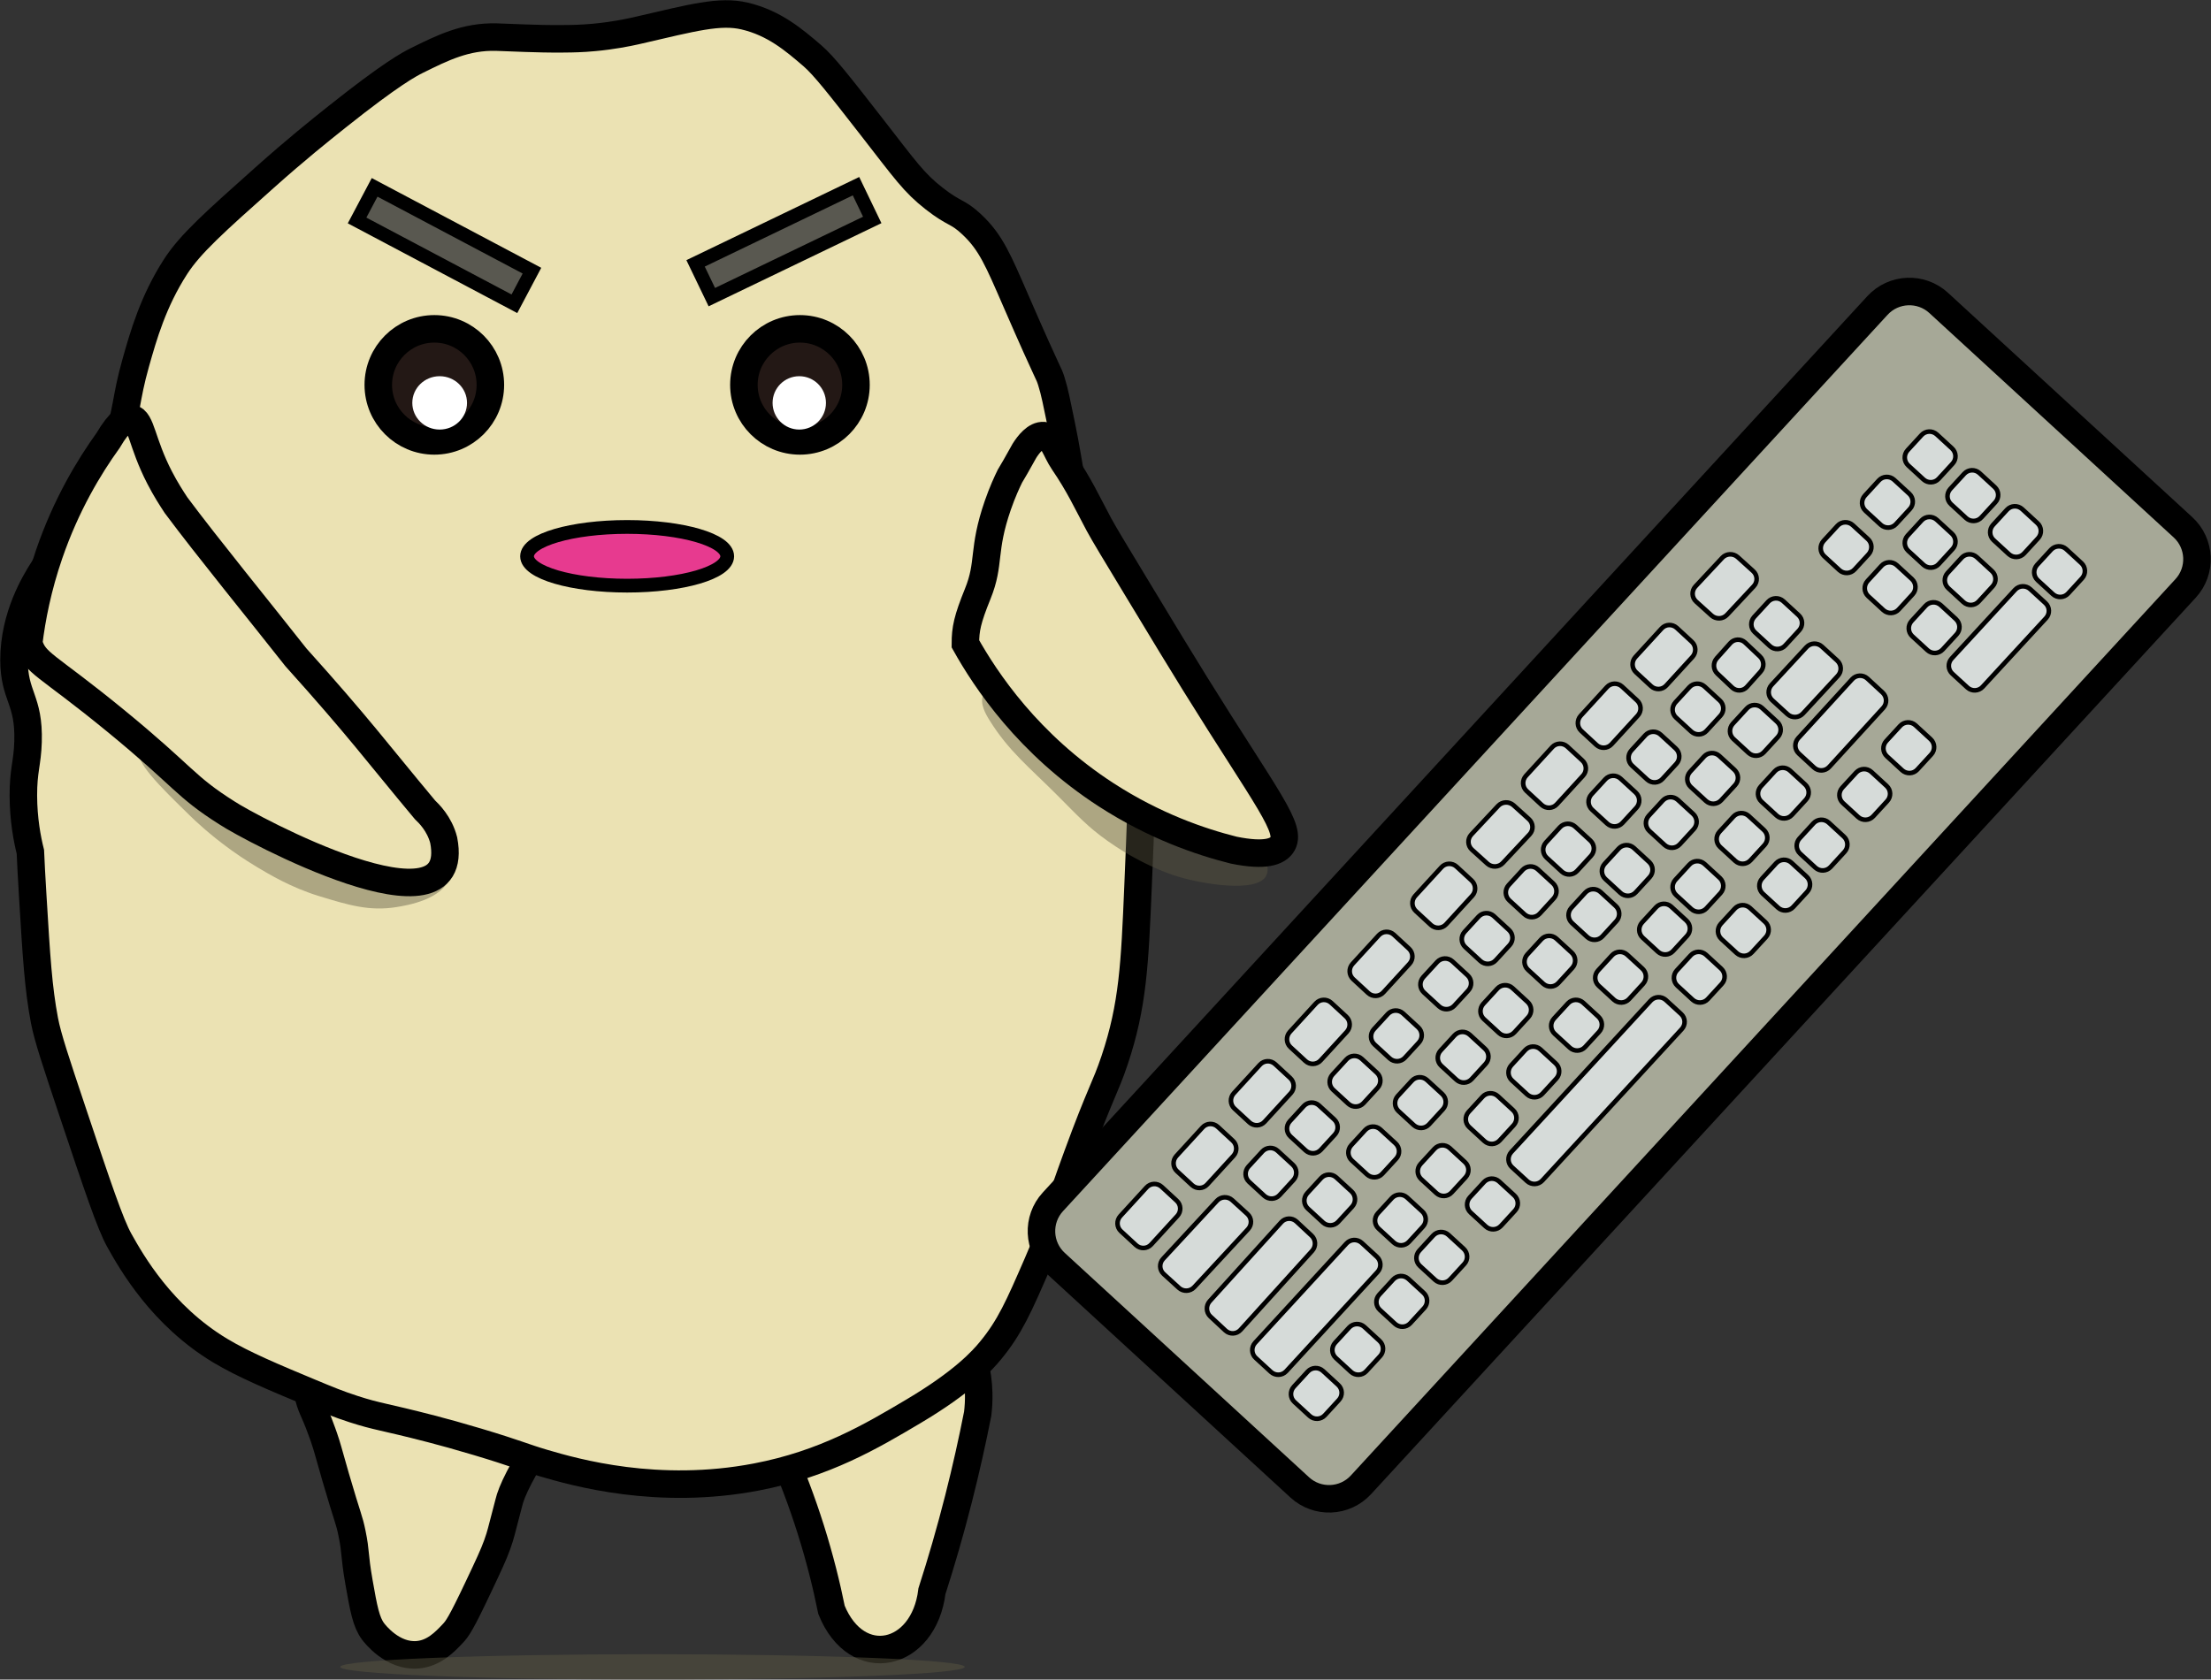 <svg width="1657" height="1259" xmlns="http://www.w3.org/2000/svg" xmlns:xlink="http://www.w3.org/1999/xlink" xml:space="preserve" overflow="hidden"><rect width="100%" height="100%" fill="#333333" stroke="none"/><defs><clipPath id="clip0"><rect x="2" y="889" width="1657" height="1259"/></clipPath></defs><g clip-path="url(#clip0)" transform="translate(-2 -889)"><path d="M230.5 1915.5C231.328 1930.72 233.873 1939.38 236.127 1944.54 240.664 1954.92 241.653 1957.67 243.625 1963.17 244.123 1964.55 244.508 1965.67 244.782 1966.46 247.668 1974.8 247.771 1976.42 253.541 1996.25 262.815 2028.09 263.571 2027.4 265.804 2038.31 268.895 2053.31 267.315 2053.68 271.059 2075.09 274.529 2094.89 276.383 2104.91 281.57 2111.87 282.909 2113.66 296.168 2130.92 314.888 2129.41 327.185 2128.41 335.36 2119.8 341.2 2113.62 344.737 2109.92 347.485 2106.11 360.503 2078.59 368.026 2062.71 371.839 2054.57 374.552 2047.06 375.995 2043.08 376.957 2039.89 377.678 2037.11 380.721 2025.39 382.991 2016.92 383.311 2015.53 385.187 2007.34 392.159 1991.68 413.5 1959.3 383.689 1951.55 353.283 1943.94 322.294 1936.53 291.249 1929.09 260.641 1922.09 230.5 1915.5Z" stroke="#000000" stroke-width="20.625" stroke-miterlimit="8" fill="#EBE2B3" fill-rule="evenodd"/><path d="M587.5 1976.57C595.101 1993.88 602.703 2013.55 609.617 2035.46 616.427 2057.09 621.449 2077.35 625.164 2095.79 644.219 2142.67 694.403 2131.13 700.423 2081.78 707.405 2060.08 714.147 2036.94 720.373 2012.42 725.979 1990.34 730.726 1969.05 734.716 1948.72 735.283 1944.09 735.6 1938.97 735.473 1933.43 735.087 1916.77 730.815 1903.09 726.743 1893.5 680.329 1921.19 633.914 1948.88 587.5 1976.57Z" stroke="#000000" stroke-width="20.625" stroke-miterlimit="8" fill="#EBE2B3" fill-rule="evenodd"/><path d="M24.769 1527.54C22.363 1517.88 19.58 1503.28 19.511 1485.41 19.442 1466.4 22.535 1461.18 23.016 1445.06 23.979 1413.13 12.534 1411.31 12.5 1383.64 12.5 1350.79 28.515 1325.01 33.567 1316.97 45.046 1298.58 49.616 1301.19 63.398 1280.12 76.216 1260.53 82.127 1243.21 87.97 1225.72 98.109 1195.37 95.703 1189.29 103.779 1160.8 109.484 1140.66 116.735 1114.98 133.61 1088.83 144.607 1071.78 163.165 1055.25 200.282 1022.16 224.133 1000.88 241.316 987.169 254.685 976.515 295.444 944.071 308.848 937.129 314.346 934.379 333.626 924.825 350.982 916.199 374.008 916.817 385.589 917.126 403.838 918.261 423.462 918.089 426.246 918.054 432.535 918.089 440.714 917.573 444.22 917.333 450.096 916.886 457.176 915.924 469.204 914.308 478.243 912.177 481.027 911.525 521.167 902.245 541.444 896.643 560.003 901.008 582.307 906.232 597.291 919.154 610.9 930.839 619.526 938.263 631.383 953.454 654.787 983.492 680.803 1016.93 686.817 1025.9 702.179 1037.9 717.541 1049.89 719.466 1047.07 730.257 1057.21 744.623 1070.68 750.018 1083.92 763.593 1115.12 789.541 1174.79 787.41 1166.98 789.918 1174.79 792.462 1182.79 793.905 1190.66 797.17 1206.34 801.294 1226.17 802.497 1235.72 807.48 1264.31 811.363 1286.52 813.185 1297.65 814.491 1302.91 823.289 1338.55 836.52 1362.75 840.816 1371.34 860.921 1411.48 858.893 1458.94 854.872 1553.87 852.432 1611.43 851.092 1642.71 837.311 1683.75 830.197 1704.92 826.932 1707.36 809.233 1755.71 794.249 1796.61 791.774 1808.02 779.402 1836.44 765.655 1868.06 758.782 1883.87 744.313 1901.37 738.196 1908.79 723.933 1924.74 686.405 1947.01 655.199 1965.53 620.076 1986.36 568.835 1996.15 494.946 2010.28 433.222 1992.75 409.131 1985.64 394.112 1981.2 389.026 1978.52 359.986 1969.83 346.019 1965.65 334.905 1962.59 325.471 1960.14 288.135 1950.47 285.371 1951.2 266.988 1945.25 255.596 1941.57 247.942 1938.4 234.144 1932.65 207.698 1921.62 184.597 1912 166.946 1901.37 123.279 1875.07 100.71 1835.36 91.476 1818.88 84.602 1806.61 75.186 1778.53 56.387 1722.34 43.98 1685.26 37.691 1666.46 35.32 1653.91 30.714 1629.62 29.305 1606.45 26.556 1560.91 25.663 1546.79 25.113 1535.21 24.769 1527.54Z" stroke="#000000" stroke-width="20.625" stroke-miterlimit="8" fill="#EBE2B3" fill-rule="evenodd"/><path d="M269.608 1054.26 282.754 1029.44 400.657 1091.89 387.511 1116.71Z" stroke="#000000" stroke-width="10.314" stroke-miterlimit="8" fill="#595850" fill-rule="evenodd"/><path d="M523.288 1086.42 643.512 1028.56 655.692 1053.87 535.468 1111.73Z" stroke="#000000" stroke-width="10.314" stroke-miterlimit="8" fill="#595850" fill-rule="evenodd"/><path d="M725 2138.5C725 2143.75 620.235 2148 491 2148 361.766 2148 257 2143.75 257 2138.5 257 2133.25 361.766 2129 491 2129 620.235 2129 725 2133.25 725 2138.5Z" fill="#5B5742" fill-rule="evenodd" fill-opacity="0.471"/><path d="M369.5 1177.5C369.5 1200.7 350.696 1219.5 327.5 1219.5 304.304 1219.5 285.5 1200.7 285.5 1177.5 285.5 1154.3 304.304 1135.5 327.5 1135.5 350.696 1135.5 369.5 1154.3 369.5 1177.5Z" stroke="#000000" stroke-width="20.625" stroke-miterlimit="8" fill="#231815" fill-rule="evenodd"/><path d="M643.5 1177.5C643.5 1200.7 624.696 1219.5 601.5 1219.5 578.304 1219.5 559.5 1200.7 559.5 1177.5 559.5 1154.3 578.304 1135.5 601.5 1135.5 624.696 1135.5 643.5 1154.3 643.5 1177.5Z" stroke="#000000" stroke-width="20.625" stroke-miterlimit="8" fill="#231815" fill-rule="evenodd"/><path d="M352 1191C352 1202.05 342.822 1211 331.5 1211 320.178 1211 311 1202.05 311 1191 311 1179.95 320.178 1171 331.5 1171 342.822 1171 352 1179.95 352 1191Z" fill="#FFFFFF" fill-rule="evenodd"/><path d="M621.001 1191C621.001 1202.05 612.046 1211 601 1211 589.954 1211 581 1202.05 581 1191 581 1179.95 589.954 1171 601 1171 612.046 1171 621.001 1179.95 621.001 1191Z" fill="#FFFFFF" fill-rule="evenodd"/><path d="M547 1306C547 1318.15 513.422 1328 472 1328 430.579 1328 397 1318.15 397 1306 397 1293.85 430.579 1284 472 1284 513.422 1284 547 1293.85 547 1306Z" stroke="#000000" stroke-width="10.312" stroke-miterlimit="8" fill="#E73A8F" fill-rule="evenodd"/><path d="M1639.95 1330.08 1021.96 2002C1009.81 2015.21 989.263 2016.06 976.068 2003.94L793.003 1835.77C779.787 1823.63 778.935 1803.09 791.06 1789.9L1409.02 1118C1421.17 1104.79 1441.72 1103.94 1454.91 1116.06L1637.98 1284.23C1651.2 1296.33 1652.08 1316.89 1639.95 1330.08L1639.95 1330.08Z" stroke="#000000" stroke-width="20.625" stroke-miterlimit="8" fill="#A6A897" fill-rule="evenodd"/><path d="M1011.39 1662.42 991.722 1683.9C988.734 1687.16 983.7 1687.38 980.425 1684.4L969.086 1673.93C965.838 1670.93 965.623 1665.87 968.591 1662.58L988.263 1641.1C991.251 1637.84 996.285 1637.62 999.56 1640.6L1010.9 1651.07C1014.17 1654.1 1014.38 1659.16 1011.39 1662.42Z" stroke="#000000" stroke-width="3.438" stroke-miterlimit="8" fill="#D6DBD9" fill-rule="evenodd"/><path d="M1105.4 1560.42 1085.73 1581.9C1082.74 1585.16 1077.7 1585.38 1074.43 1582.4L1063.09 1571.93C1059.84 1568.93 1059.62 1563.87 1062.59 1560.58L1082.27 1539.1C1085.25 1535.84 1090.29 1535.62 1093.57 1538.6L1104.91 1549.07C1108.15 1552.07 1108.39 1557.16 1105.4 1560.42Z" stroke="#000000" stroke-width="3.438" stroke-miterlimit="8" fill="#D6DBD9" fill-rule="evenodd"/><path d="M884.391 1800.42 864.721 1821.9C861.733 1825.17 856.699 1825.38 853.424 1822.4L842.086 1811.93C838.838 1808.93 838.623 1803.87 841.591 1800.58L861.261 1779.1C864.25 1775.83 869.284 1775.62 872.558 1778.6L883.896 1789.07C887.172 1792.05 887.38 1797.16 884.391 1800.42Z" stroke="#000000" stroke-width="3.438" stroke-miterlimit="8" fill="#D6DBD9" fill-rule="evenodd"/><path d="M926.385 1755.42 906.717 1776.9C903.729 1780.17 898.696 1780.38 895.422 1777.4L884.086 1766.93C880.838 1763.93 880.623 1758.87 883.59 1755.58L903.258 1734.1C906.246 1730.83 911.279 1730.62 914.553 1733.6L925.89 1744.07C929.185 1747.08 929.372 1752.16 926.385 1755.42Z" stroke="#000000" stroke-width="3.438" stroke-miterlimit="8" fill="#D6DBD9" fill-rule="evenodd"/><path d="M1270.4 1381.42 1250.73 1402.9C1247.74 1406.17 1242.7 1406.38 1239.43 1403.4L1228.09 1392.93C1224.84 1389.93 1224.62 1384.87 1227.59 1381.58L1247.26 1360.1C1250.25 1356.83 1255.29 1356.62 1258.57 1359.6L1269.91 1370.07C1273.18 1373.05 1273.37 1378.13 1270.4 1381.42Z" stroke="#000000" stroke-width="3.438" stroke-miterlimit="8" fill="#D6DBD9" fill-rule="evenodd"/><path d="M969.391 1708.42 949.721 1729.9C946.733 1733.17 941.699 1733.38 938.424 1730.4L927.086 1719.93C923.838 1716.93 923.623 1711.87 926.59 1708.58L946.261 1687.1C949.25 1683.83 954.283 1683.62 957.558 1686.6L968.896 1697.07C972.171 1700.05 972.38 1705.15 969.391 1708.42Z" stroke="#000000" stroke-width="3.438" stroke-miterlimit="8" fill="#D6DBD9" fill-rule="evenodd"/><path d="M1148.36 1514.42 1128.26 1535.9C1125.21 1539.17 1120.07 1539.38 1116.72 1536.4L1105.14 1525.93C1101.82 1522.93 1101.6 1517.87 1104.64 1514.58L1124.73 1493.1C1127.78 1489.83 1132.92 1489.62 1136.27 1492.6L1147.85 1503.07C1151.17 1506.07 1151.41 1511.16 1148.36 1514.42Z" stroke="#000000" stroke-width="3.438" stroke-miterlimit="8" fill="#D6DBD9" fill-rule="evenodd"/><path d="M1188.39 1470.42 1168.72 1491.9C1165.74 1495.17 1160.7 1495.38 1157.42 1492.4L1146.09 1481.93C1142.84 1478.93 1142.62 1473.87 1145.59 1470.58L1165.26 1449.1C1168.25 1445.83 1173.28 1445.62 1176.56 1448.6L1187.9 1459.07C1191.17 1462.1 1191.38 1467.16 1188.39 1470.42Z" stroke="#000000" stroke-width="3.438" stroke-miterlimit="8" fill="#D6DBD9" fill-rule="evenodd"/><path d="M1229.39 1425.42 1209.72 1446.9C1206.73 1450.17 1201.7 1450.38 1198.42 1447.4L1187.09 1436.93C1183.84 1433.93 1183.62 1428.87 1186.59 1425.58L1206.26 1404.1C1209.25 1400.83 1214.28 1400.62 1217.56 1403.6L1228.9 1414.07C1232.17 1417.05 1232.38 1422.16 1229.39 1425.42Z" stroke="#000000" stroke-width="3.438" stroke-miterlimit="8" fill="#D6DBD9" fill-rule="evenodd"/><path d="M1058.38 1611.42 1038.72 1632.9C1035.73 1636.17 1030.7 1636.38 1027.42 1633.4L1016.09 1622.93C1012.84 1619.93 1012.62 1614.87 1015.59 1611.58L1035.26 1590.1C1038.25 1586.84 1043.28 1586.62 1046.55 1589.6L1057.89 1600.07C1061.18 1603.08 1061.37 1608.16 1058.38 1611.42Z" stroke="#000000" stroke-width="3.438" stroke-miterlimit="8" fill="#D6DBD9" fill-rule="evenodd"/><path d="M1316.35 1328.42 1296.26 1349.9C1293.21 1353.17 1288.07 1353.38 1284.72 1350.4L1273.14 1339.93C1269.82 1336.93 1269.6 1331.87 1272.64 1328.58L1292.72 1307.1C1295.77 1303.83 1300.92 1303.62 1304.26 1306.6L1315.84 1317.07C1319.19 1320.05 1319.4 1325.16 1316.35 1328.42Z" stroke="#000000" stroke-width="3.438" stroke-miterlimit="8" fill="#D6DBD9" fill-rule="evenodd"/><path d="M937.365 1810.33 896.954 1853.91C893.938 1857.16 888.858 1857.38 885.553 1854.41L874.11 1843.98C870.832 1840.99 870.615 1835.95 873.61 1832.67L914.021 1789.09C917.037 1785.84 922.117 1785.62 925.423 1788.59L936.865 1799.02C940.191 1802.02 940.381 1807.08 937.365 1810.33Z" stroke="#000000" stroke-width="3.438" stroke-miterlimit="8" fill="#D6DBD9" fill-rule="evenodd"/><path d="M971.38 1773.48 960.89 1784.9C957.882 1788.17 952.814 1788.38 949.518 1785.39L938.103 1774.9C934.833 1771.89 934.617 1766.82 937.604 1763.52L948.094 1752.1C951.102 1748.83 956.17 1748.62 959.467 1751.61L970.881 1762.1C974.171 1765.14 974.388 1770.21 971.38 1773.48Z" stroke="#000000" stroke-width="3.438" stroke-miterlimit="8" fill="#D6DBD9" fill-rule="evenodd"/><path d="M1002.38 1739.48 991.89 1750.9C988.882 1754.17 983.816 1754.38 980.516 1751.39L969.103 1740.9C965.834 1737.89 965.617 1732.82 968.605 1729.52L979.092 1718.1C982.1 1714.83 987.167 1714.62 990.464 1717.61L1001.88 1728.1C1005.18 1731.09 1005.39 1736.21 1002.38 1739.48Z" stroke="#000000" stroke-width="3.438" stroke-miterlimit="8" fill="#D6DBD9" fill-rule="evenodd"/><path d="M1034.38 1704.48 1023.89 1715.9C1020.88 1719.17 1015.82 1719.38 1012.52 1716.39L1001.1 1705.9C997.834 1702.89 997.617 1697.82 1000.6 1694.52L1011.09 1683.1C1014.1 1679.83 1019.17 1679.62 1022.46 1682.61L1033.88 1693.1C1037.18 1696.09 1037.39 1701.21 1034.38 1704.48Z" stroke="#000000" stroke-width="3.438" stroke-miterlimit="8" fill="#D6DBD9" fill-rule="evenodd"/><path d="M1065.38 1670.48 1054.89 1681.9C1051.88 1685.17 1046.81 1685.38 1043.52 1682.39L1032.1 1671.9C1028.83 1668.89 1028.62 1663.82 1031.6 1660.52L1042.09 1649.1C1045.1 1645.83 1050.17 1645.62 1053.47 1648.61L1064.88 1659.1C1068.17 1662.14 1068.39 1667.21 1065.38 1670.48L1065.38 1670.48Z" stroke="#000000" stroke-width="3.438" stroke-miterlimit="8" fill="#D6DBD9" fill-rule="evenodd"/><path d="M1102.38 1631.48 1091.89 1642.9C1088.88 1646.17 1083.81 1646.38 1080.52 1643.39L1069.1 1632.9C1065.83 1629.89 1065.62 1624.82 1068.6 1621.52L1079.09 1610.1C1082.1 1606.83 1087.17 1606.62 1090.47 1609.61L1101.88 1620.1C1105.18 1623.09 1105.39 1628.21 1102.38 1631.48Z" stroke="#000000" stroke-width="3.438" stroke-miterlimit="8" fill="#D6DBD9" fill-rule="evenodd"/><path d="M1133.37 1597.48 1122.89 1608.9C1119.88 1612.17 1114.81 1612.38 1111.51 1609.39L1100.1 1598.9C1096.83 1595.89 1096.62 1590.82 1099.6 1587.52L1110.09 1576.1C1113.1 1572.83 1118.16 1572.62 1121.46 1575.61L1132.87 1586.1C1136.19 1589.12 1136.38 1594.21 1133.37 1597.48Z" stroke="#000000" stroke-width="3.438" stroke-miterlimit="8" fill="#D6DBD9" fill-rule="evenodd"/><path d="M1166.38 1562.48 1155.89 1573.9C1152.88 1577.17 1147.82 1577.38 1144.52 1574.39L1133.1 1563.9C1129.83 1560.89 1129.62 1555.82 1132.6 1552.52L1143.09 1541.1C1146.1 1537.83 1151.17 1537.62 1154.47 1540.61L1165.88 1551.1C1169.17 1554.13 1169.39 1559.21 1166.38 1562.48Z" stroke="#000000" stroke-width="3.438" stroke-miterlimit="8" fill="#D6DBD9" fill-rule="evenodd"/><path d="M1194.39 1530.48 1183.9 1541.9C1180.89 1545.17 1175.82 1545.38 1172.52 1542.39L1161.1 1531.9C1157.83 1528.89 1157.62 1523.82 1160.61 1520.52L1171.1 1509.1C1174.11 1505.83 1179.17 1505.62 1182.47 1508.61L1193.89 1519.1C1197.16 1522.11 1197.4 1527.2 1194.39 1530.48Z" stroke="#000000" stroke-width="3.438" stroke-miterlimit="8" fill="#D6DBD9" fill-rule="evenodd"/><path d="M1228.39 1494.48 1217.9 1505.9C1214.89 1509.17 1209.82 1509.38 1206.52 1506.39L1195.1 1495.9C1191.83 1492.89 1191.62 1487.82 1194.61 1484.52L1205.1 1473.1C1208.1 1469.83 1213.17 1469.62 1216.47 1472.61L1227.89 1483.1C1231.16 1486.11 1231.4 1491.21 1228.39 1494.48Z" stroke="#000000" stroke-width="3.438" stroke-miterlimit="8" fill="#D6DBD9" fill-rule="evenodd"/><path d="M1258.38 1461.48 1247.89 1472.9C1244.88 1476.17 1239.81 1476.38 1236.52 1473.39L1225.1 1462.9C1221.83 1459.89 1221.62 1454.82 1224.6 1451.52L1235.09 1440.1C1238.1 1436.83 1243.17 1436.62 1246.47 1439.61L1257.88 1450.1C1261.17 1453.09 1261.39 1458.2 1258.38 1461.48Z" stroke="#000000" stroke-width="3.438" stroke-miterlimit="8" fill="#D6DBD9" fill-rule="evenodd"/><path d="M1291.37 1425.48 1280.88 1436.9C1277.88 1440.17 1272.81 1440.38 1269.51 1437.39L1258.1 1426.9C1254.83 1423.89 1254.62 1418.82 1257.6 1415.52L1268.09 1404.1C1271.1 1400.83 1276.16 1400.62 1279.46 1403.61L1290.88 1414.1C1294.19 1417.12 1294.38 1422.21 1291.37 1425.48Z" stroke="#000000" stroke-width="3.438" stroke-miterlimit="8" fill="#D6DBD9" fill-rule="evenodd"/><path d="M1321.44 1392.48 1311.22 1403.9C1308.29 1407.17 1303.36 1407.38 1300.15 1404.39L1289.04 1393.9C1285.85 1390.89 1285.64 1385.82 1288.55 1382.52L1298.76 1371.1C1301.69 1367.83 1306.63 1367.62 1309.84 1370.61L1320.95 1381.1C1324.15 1384.14 1324.36 1389.21 1321.44 1392.48Z" stroke="#000000" stroke-width="3.438" stroke-miterlimit="8" fill="#D6DBD9" fill-rule="evenodd"/><path d="M1350.37 1361.48 1339.89 1372.9C1336.88 1376.17 1331.81 1376.38 1328.51 1373.39L1317.1 1362.9C1313.83 1359.89 1313.62 1354.82 1316.6 1351.52L1327.09 1340.1C1330.1 1336.83 1335.16 1336.62 1338.46 1339.61L1349.87 1350.1C1353.19 1353.11 1353.38 1358.21 1350.37 1361.48Z" stroke="#000000" stroke-width="3.438" stroke-miterlimit="8" fill="#D6DBD9" fill-rule="evenodd"/><path d="M1048.39 1757.48 1037.9 1768.9C1034.89 1772.17 1029.82 1772.38 1026.52 1769.39L1015.1 1758.9C1011.83 1755.89 1011.62 1750.82 1014.6 1747.52L1025.1 1736.1C1028.11 1732.83 1033.17 1732.62 1036.47 1735.61L1047.89 1746.1C1051.16 1749.11 1051.4 1754.21 1048.39 1757.48Z" stroke="#000000" stroke-width="3.438" stroke-miterlimit="8" fill="#D6DBD9" fill-rule="evenodd"/><path d="M1083.39 1720.48 1072.9 1731.9C1069.89 1735.17 1064.82 1735.38 1061.52 1732.39L1050.1 1721.9C1046.83 1718.89 1046.62 1713.82 1049.6 1710.52L1060.1 1699.1C1063.11 1695.83 1068.17 1695.62 1071.47 1698.61L1082.89 1709.1C1086.16 1712.11 1086.4 1717.21 1083.39 1720.48Z" stroke="#000000" stroke-width="3.438" stroke-miterlimit="8" fill="#D6DBD9" fill-rule="evenodd"/><path d="M1115.38 1686.48 1104.89 1697.9C1101.88 1701.17 1096.81 1701.38 1093.52 1698.39L1082.1 1687.9C1078.83 1684.89 1078.62 1679.82 1081.6 1676.52L1092.09 1665.1C1095.1 1661.83 1100.17 1661.62 1103.47 1664.61L1114.88 1675.1C1118.18 1678.09 1118.39 1683.21 1115.38 1686.48Z" stroke="#000000" stroke-width="3.438" stroke-miterlimit="8" fill="#D6DBD9" fill-rule="evenodd"/><path d="M1147.38 1651.48 1136.89 1662.9C1133.88 1666.17 1128.81 1666.38 1125.52 1663.39L1114.1 1652.9C1110.83 1649.89 1110.62 1644.82 1113.6 1641.52L1124.09 1630.1C1127.1 1626.83 1132.17 1626.62 1135.47 1629.61L1146.88 1640.1C1150.17 1643.14 1150.39 1648.21 1147.38 1651.48Z" stroke="#000000" stroke-width="3.438" stroke-miterlimit="8" fill="#D6DBD9" fill-rule="evenodd"/><path d="M1180.38 1614.48 1169.89 1625.9C1166.88 1629.17 1161.82 1629.38 1158.52 1626.39L1147.1 1615.9C1143.83 1612.89 1143.62 1607.82 1146.6 1604.52L1157.09 1593.1C1160.1 1589.83 1165.17 1589.62 1168.46 1592.61L1179.88 1603.1C1183.18 1606.09 1183.39 1611.21 1180.38 1614.48Z" stroke="#000000" stroke-width="3.438" stroke-miterlimit="8" fill="#D6DBD9" fill-rule="evenodd"/><path d="M1213.38 1579.48 1202.89 1590.9C1199.88 1594.17 1194.81 1594.38 1191.52 1591.39L1180.1 1580.9C1176.83 1577.89 1176.62 1572.82 1179.6 1569.52L1190.09 1558.1C1193.1 1554.83 1198.17 1554.62 1201.47 1557.61L1212.88 1568.1C1216.18 1571.08 1216.39 1576.21 1213.38 1579.48Z" stroke="#000000" stroke-width="3.438" stroke-miterlimit="8" fill="#D6DBD9" fill-rule="evenodd"/><path d="M1238.37 1546.48 1227.89 1557.9C1224.88 1561.17 1219.81 1561.38 1216.51 1558.39L1205.1 1547.9C1201.83 1544.89 1201.62 1539.82 1204.6 1536.52L1215.09 1525.1C1218.1 1521.83 1223.16 1521.62 1226.46 1524.61L1237.87 1535.1C1241.19 1538.12 1241.38 1543.21 1238.37 1546.48Z" stroke="#000000" stroke-width="3.438" stroke-miterlimit="8" fill="#D6DBD9" fill-rule="evenodd"/><path d="M1271.37 1510.48 1260.88 1521.9C1257.88 1525.17 1252.81 1525.38 1249.51 1522.39L1238.1 1511.9C1234.83 1508.89 1234.62 1503.82 1237.6 1500.52L1248.09 1489.1C1251.1 1485.83 1256.16 1485.62 1259.46 1488.61L1270.88 1499.1C1274.19 1502.11 1274.38 1507.2 1271.37 1510.48Z" stroke="#000000" stroke-width="3.438" stroke-miterlimit="8" fill="#D6DBD9" fill-rule="evenodd"/><path d="M1302.38 1477.48 1291.89 1488.9C1288.88 1492.17 1283.82 1492.38 1280.52 1489.39L1269.1 1478.9C1265.83 1475.89 1265.62 1470.82 1268.6 1467.52L1279.09 1456.1C1282.1 1452.83 1287.17 1452.62 1290.47 1455.61L1301.88 1466.1C1305.17 1469.14 1305.39 1474.21 1302.38 1477.48Z" stroke="#000000" stroke-width="3.438" stroke-miterlimit="8" fill="#D6DBD9" fill-rule="evenodd"/><path d="M1334.39 1441.48 1323.9 1452.9C1320.89 1456.17 1315.82 1456.38 1312.52 1453.39L1301.1 1442.9C1297.83 1439.89 1297.62 1434.82 1300.61 1431.52L1311.1 1420.1C1314.1 1416.83 1319.17 1416.62 1322.47 1419.61L1333.89 1430.1C1337.16 1433.11 1337.4 1438.21 1334.39 1441.48Z" stroke="#000000" stroke-width="3.438" stroke-miterlimit="8" fill="#D6DBD9" fill-rule="evenodd"/><path d="M985.393 1826.62 931.689 1885.88C928.705 1889.17 923.678 1889.39 920.407 1886.38L909.083 1875.83C905.839 1872.8 905.624 1867.7 908.588 1864.38L962.292 1805.12C965.276 1801.83 970.303 1801.61 973.574 1804.62L984.898 1815.17C988.169 1818.18 988.381 1823.33 985.393 1826.62Z" stroke="#000000" stroke-width="3.438" stroke-miterlimit="8" fill="#D6DBD9" fill-rule="evenodd"/><path d="M1068.39 1808.48 1057.9 1819.9C1054.89 1823.17 1049.82 1823.38 1046.52 1820.39L1035.1 1809.9C1031.83 1806.89 1031.62 1801.82 1034.61 1798.52L1045.1 1787.1C1048.11 1783.83 1053.17 1783.62 1056.47 1786.61L1067.89 1797.1C1071.16 1800.11 1071.4 1805.21 1068.39 1808.48Z" stroke="#000000" stroke-width="3.438" stroke-miterlimit="8" fill="#D6DBD9" fill-rule="evenodd"/><path d="M1015.38 1793.48 1004.89 1804.9C1001.88 1808.17 996.813 1808.38 993.516 1805.39L982.103 1794.9C978.834 1791.89 978.617 1786.82 981.605 1783.52L992.093 1772.1C995.101 1768.83 1000.17 1768.62 1003.46 1771.61L1014.88 1782.1C1018.17 1785.08 1018.39 1790.2 1015.38 1793.48Z" stroke="#000000" stroke-width="3.438" stroke-miterlimit="8" fill="#D6DBD9" fill-rule="evenodd"/><path d="M1379.36 1395.57 1353.15 1423.89C1350.11 1427.17 1344.99 1427.39 1341.66 1424.39L1330.13 1413.85C1326.83 1410.83 1326.61 1405.74 1329.63 1402.43L1355.83 1374.11C1358.87 1370.83 1363.99 1370.61 1367.32 1373.61L1378.85 1384.15C1382.18 1387.19 1382.4 1392.29 1379.36 1395.57L1379.36 1395.57Z" stroke="#000000" stroke-width="3.438" stroke-miterlimit="8" fill="#D6DBD9" fill-rule="evenodd"/><path d="M1034.39 1842.45 965.902 1916.9C962.893 1920.17 957.823 1920.38 954.524 1917.4L943.105 1906.91C939.833 1903.91 939.617 1898.84 942.606 1895.55L1011.09 1821.1C1014.1 1817.83 1019.17 1817.62 1022.47 1820.6L1033.89 1831.09C1037.16 1834.09 1037.4 1839.19 1034.39 1842.45Z" stroke="#000000" stroke-width="3.438" stroke-miterlimit="8" fill="#D6DBD9" fill-rule="evenodd"/><path d="M1100.38 1771.48 1089.89 1782.9C1086.88 1786.17 1081.81 1786.38 1078.52 1783.39L1067.1 1772.9C1063.83 1769.89 1063.62 1764.82 1066.6 1761.52L1077.09 1750.1C1080.1 1746.83 1085.17 1746.62 1088.47 1749.61L1099.88 1760.1C1103.18 1763.08 1103.39 1768.2 1100.38 1771.48Z" stroke="#000000" stroke-width="3.438" stroke-miterlimit="8" fill="#D6DBD9" fill-rule="evenodd"/><path d="M1136.37 1732.48 1125.88 1743.9C1122.88 1747.17 1117.81 1747.38 1114.51 1744.39L1103.1 1733.9C1099.83 1730.89 1099.62 1725.82 1102.6 1722.52L1113.09 1711.1C1116.1 1707.83 1121.16 1707.62 1124.46 1710.61L1135.87 1721.1C1139.19 1724.12 1139.38 1729.21 1136.37 1732.48Z" stroke="#000000" stroke-width="3.438" stroke-miterlimit="8" fill="#D6DBD9" fill-rule="evenodd"/><path d="M1168.37 1697.48 1157.88 1708.9C1154.88 1712.17 1149.81 1712.38 1146.51 1709.39L1135.1 1698.9C1131.83 1695.89 1131.62 1690.82 1134.6 1687.52L1145.09 1676.1C1148.1 1672.83 1153.16 1672.62 1156.46 1675.61L1167.87 1686.1C1171.19 1689.12 1171.38 1694.21 1168.37 1697.48Z" stroke="#000000" stroke-width="3.438" stroke-miterlimit="8" fill="#D6DBD9" fill-rule="evenodd"/><path d="M1200.39 1662.48 1189.9 1673.9C1186.89 1677.17 1181.82 1677.38 1178.52 1674.39L1167.1 1663.9C1163.83 1660.89 1163.62 1655.82 1166.61 1652.52L1177.1 1641.1C1180.11 1637.83 1185.17 1637.62 1188.47 1640.61L1199.89 1651.1C1203.16 1654.11 1203.4 1659.21 1200.39 1662.48Z" stroke="#000000" stroke-width="3.438" stroke-miterlimit="8" fill="#D6DBD9" fill-rule="evenodd"/><path d="M1233.38 1626.48 1222.89 1637.9C1219.89 1641.17 1214.82 1641.38 1211.52 1638.39L1200.1 1627.9C1196.83 1624.89 1196.62 1619.82 1199.61 1616.52L1210.1 1605.1C1213.1 1601.83 1218.17 1601.62 1221.47 1604.61L1232.89 1615.1C1236.18 1618.09 1236.37 1623.18 1233.38 1626.48Z" stroke="#000000" stroke-width="3.438" stroke-miterlimit="8" fill="#D6DBD9" fill-rule="evenodd"/><path d="M1266.38 1590.48 1255.89 1601.9C1252.88 1605.17 1247.81 1605.38 1244.52 1602.39L1233.1 1591.9C1229.83 1588.89 1229.62 1583.82 1232.6 1580.52L1243.09 1569.1C1246.1 1565.83 1251.17 1565.62 1254.47 1568.61L1265.88 1579.1C1269.17 1582.14 1269.39 1587.21 1266.38 1590.48Z" stroke="#000000" stroke-width="3.438" stroke-miterlimit="8" fill="#D6DBD9" fill-rule="evenodd"/><path d="M1291.37 1558.48 1280.88 1569.9C1277.88 1573.17 1272.81 1573.38 1269.51 1570.39L1258.1 1559.9C1254.83 1556.89 1254.62 1551.82 1257.6 1548.52L1268.09 1537.1C1271.1 1533.83 1276.16 1533.62 1279.46 1536.61L1290.88 1547.1C1294.19 1550.12 1294.38 1555.21 1291.37 1558.48Z" stroke="#000000" stroke-width="3.438" stroke-miterlimit="8" fill="#D6DBD9" fill-rule="evenodd"/><path d="M1324.38 1522.48 1313.89 1533.9C1310.88 1537.17 1305.81 1537.38 1302.52 1534.39L1291.1 1523.9C1287.83 1520.89 1287.62 1515.82 1290.6 1512.52L1301.09 1501.1C1304.1 1497.83 1309.17 1497.62 1312.47 1500.61L1323.88 1511.1C1327.18 1514.08 1327.39 1519.2 1324.38 1522.48Z" stroke="#000000" stroke-width="3.438" stroke-miterlimit="8" fill="#D6DBD9" fill-rule="evenodd"/><path d="M1355.39 1488.48 1344.89 1499.9C1341.89 1503.17 1336.82 1503.38 1333.52 1500.39L1322.1 1489.9C1318.83 1486.89 1318.62 1481.82 1321.61 1478.52L1332.1 1467.1C1335.1 1463.83 1340.17 1463.62 1343.47 1466.61L1354.89 1477.1C1358.16 1480.11 1358.4 1485.21 1355.39 1488.48Z" stroke="#000000" stroke-width="3.438" stroke-miterlimit="8" fill="#D6DBD9" fill-rule="evenodd"/><path d="M1413.38 1419.6 1372.89 1463.88C1369.88 1467.17 1364.81 1467.39 1361.52 1464.38L1350.1 1453.84C1346.83 1450.82 1346.62 1445.72 1349.6 1442.4L1390.09 1398.12C1393.1 1394.83 1398.17 1394.61 1401.47 1397.62L1412.88 1408.16C1416.17 1411.21 1416.39 1416.31 1413.38 1419.6Z" stroke="#000000" stroke-width="3.438" stroke-miterlimit="8" fill="#D6DBD9" fill-rule="evenodd"/><path d="M1005.36 1938.48 994.877 1949.9C991.87 1953.17 986.805 1953.38 983.51 1950.39L972.102 1939.9C968.834 1936.89 968.617 1931.82 971.603 1928.52L982.087 1917.1C985.094 1913.83 990.159 1913.62 993.454 1916.61L1004.86 1927.1C1008.18 1930.11 1008.39 1935.19 1005.36 1938.48Z" stroke="#000000" stroke-width="3.438" stroke-miterlimit="8" fill="#D6DBD9" fill-rule="evenodd"/><path d="M1036.38 1905.48 1025.89 1916.9C1022.88 1920.17 1017.81 1920.38 1014.52 1917.39L1003.1 1906.9C999.834 1903.89 999.617 1898.82 1002.6 1895.52L1013.09 1884.1C1016.1 1880.83 1021.17 1880.62 1024.47 1883.61L1035.88 1894.1C1039.17 1897.14 1039.39 1902.21 1036.38 1905.48Z" stroke="#000000" stroke-width="3.438" stroke-miterlimit="8" fill="#D6DBD9" fill-rule="evenodd"/><path d="M1069.38 1869.48 1058.89 1880.9C1055.88 1884.17 1050.81 1884.38 1047.52 1881.39L1036.1 1870.9C1032.83 1867.89 1032.62 1862.82 1035.6 1859.52L1046.09 1848.1C1049.1 1844.83 1054.17 1844.62 1057.47 1847.61L1068.88 1858.1C1072.18 1861.09 1072.39 1866.21 1069.38 1869.48Z" stroke="#000000" stroke-width="3.438" stroke-miterlimit="8" fill="#D6DBD9" fill-rule="evenodd"/><path d="M1099.39 1836.48 1088.9 1847.9C1085.89 1851.17 1080.82 1851.38 1077.52 1848.39L1066.1 1837.9C1062.83 1834.89 1062.62 1829.82 1065.61 1826.52L1076.1 1815.1C1079.11 1811.83 1084.17 1811.62 1087.47 1814.61L1098.89 1825.1C1102.16 1828.11 1102.4 1833.21 1099.39 1836.48Z" stroke="#000000" stroke-width="3.438" stroke-miterlimit="8" fill="#D6DBD9" fill-rule="evenodd"/><path d="M1137.39 1796.48 1126.9 1807.9C1123.89 1811.17 1118.82 1811.38 1115.52 1808.39L1104.1 1797.9C1100.83 1794.89 1100.62 1789.82 1103.6 1786.52L1114.1 1775.1C1117.11 1771.83 1122.17 1771.62 1125.47 1774.61L1136.89 1785.1C1140.16 1788.11 1140.4 1793.21 1137.39 1796.48Z" stroke="#000000" stroke-width="3.438" stroke-miterlimit="8" fill="#D6DBD9" fill-rule="evenodd"/><path d="M1262.37 1660.42 1157.89 1773.9C1154.88 1777.17 1149.81 1777.38 1146.52 1774.4L1135.1 1763.93C1131.83 1760.93 1131.62 1755.87 1134.6 1752.58L1239.09 1639.1C1242.1 1635.84 1247.16 1635.62 1250.46 1638.6L1261.88 1649.07C1265.19 1652.08 1265.38 1657.16 1262.37 1660.42Z" stroke="#000000" stroke-width="3.438" stroke-miterlimit="8" fill="#D6DBD9" fill-rule="evenodd"/><path d="M1292.39 1626.48 1281.89 1637.9C1278.89 1641.17 1273.82 1641.38 1270.52 1638.39L1259.1 1627.9C1255.83 1624.89 1255.62 1619.82 1258.6 1616.52L1269.1 1605.1C1272.11 1601.83 1277.17 1601.62 1280.48 1604.61L1291.89 1615.1C1295.16 1618.11 1295.4 1623.21 1292.39 1626.48Z" stroke="#000000" stroke-width="3.438" stroke-miterlimit="8" fill="#D6DBD9" fill-rule="evenodd"/><path d="M1325.38 1591.48 1314.89 1602.9C1311.88 1606.17 1306.82 1606.38 1303.52 1603.39L1292.1 1592.9C1288.83 1589.89 1288.62 1584.82 1291.6 1581.52L1302.09 1570.1C1305.1 1566.83 1310.17 1566.62 1313.46 1569.61L1324.88 1580.1C1328.18 1583.08 1328.39 1588.2 1325.38 1591.48Z" stroke="#000000" stroke-width="3.438" stroke-miterlimit="8" fill="#D6DBD9" fill-rule="evenodd"/><path d="M1356.39 1557.48 1345.9 1568.9C1342.89 1572.17 1337.82 1572.38 1334.52 1569.39L1323.1 1558.9C1319.83 1555.89 1319.62 1550.82 1322.61 1547.52L1333.1 1536.1C1336.11 1532.83 1341.18 1532.62 1344.48 1535.61L1355.9 1546.1C1359.17 1549.11 1359.38 1554.18 1356.39 1557.48Z" stroke="#000000" stroke-width="3.438" stroke-miterlimit="8" fill="#D6DBD9" fill-rule="evenodd"/><path d="M1384.38 1527.48 1373.89 1538.9C1370.88 1542.17 1365.81 1542.38 1362.52 1539.39L1351.1 1528.9C1347.83 1525.89 1347.62 1520.82 1350.6 1517.52L1361.09 1506.1C1364.1 1502.83 1369.17 1502.62 1372.47 1505.61L1383.88 1516.1C1387.18 1519.09 1387.39 1524.21 1384.38 1527.48Z" stroke="#000000" stroke-width="3.438" stroke-miterlimit="8" fill="#D6DBD9" fill-rule="evenodd"/><path d="M1416.37 1489.48 1405.88 1500.9C1402.88 1504.17 1397.81 1504.38 1394.51 1501.39L1383.1 1490.9C1379.83 1487.89 1379.62 1482.82 1382.6 1479.52L1393.09 1468.1C1396.1 1464.83 1401.16 1464.62 1404.46 1467.61L1415.87 1478.1C1419.19 1481.11 1419.38 1486.21 1416.37 1489.48Z" stroke="#000000" stroke-width="3.438" stroke-miterlimit="8" fill="#D6DBD9" fill-rule="evenodd"/><path d="M1449.38 1454.48 1438.89 1465.9C1435.88 1469.17 1430.82 1469.38 1427.52 1466.39L1416.1 1455.9C1412.83 1452.89 1412.62 1447.82 1415.6 1444.52L1426.09 1433.1C1429.1 1429.83 1434.17 1429.62 1437.47 1432.61L1448.88 1443.1C1452.17 1446.14 1452.39 1451.21 1449.38 1454.48Z" stroke="#000000" stroke-width="3.438" stroke-miterlimit="8" fill="#D6DBD9" fill-rule="evenodd"/><path d="M1402.39 1304.48 1391.89 1315.9C1388.89 1319.17 1383.82 1319.38 1380.52 1316.39L1369.1 1305.9C1365.83 1302.89 1365.62 1297.82 1368.6 1294.52L1379.1 1283.1C1382.1 1279.83 1387.17 1279.62 1390.47 1282.61L1401.89 1293.1C1405.18 1296.09 1405.37 1301.18 1402.39 1304.48Z" stroke="#000000" stroke-width="3.438" stroke-miterlimit="8" fill="#D6DBD9" fill-rule="evenodd"/><path d="M1465.38 1236.48 1454.89 1247.9C1451.88 1251.17 1446.81 1251.38 1443.52 1248.39L1432.1 1237.9C1428.83 1234.89 1428.62 1229.82 1431.6 1226.52L1442.09 1215.1C1445.1 1211.83 1450.17 1211.62 1453.47 1214.61L1464.88 1225.1C1468.18 1228.09 1468.39 1233.21 1465.38 1236.48Z" stroke="#000000" stroke-width="3.438" stroke-miterlimit="8" fill="#D6DBD9" fill-rule="evenodd"/><path d="M1433.39 1270.48 1422.89 1281.9C1419.89 1285.17 1414.82 1285.38 1411.52 1282.39L1400.1 1271.9C1396.83 1268.89 1396.62 1263.82 1399.61 1260.52L1410.1 1249.1C1413.11 1245.83 1418.17 1245.62 1421.47 1248.61L1432.89 1259.1C1436.16 1262.11 1436.4 1267.21 1433.39 1270.48Z" stroke="#000000" stroke-width="3.438" stroke-miterlimit="8" fill="#D6DBD9" fill-rule="evenodd"/><path d="M1435.39 1334.48 1424.9 1345.9C1421.89 1349.17 1416.82 1349.38 1413.52 1346.39L1402.1 1335.9C1398.83 1332.89 1398.62 1327.82 1401.6 1324.52L1412.1 1313.1C1415.11 1309.83 1420.17 1309.62 1423.47 1312.61L1434.89 1323.1C1438.16 1326.11 1438.4 1331.21 1435.39 1334.48Z" stroke="#000000" stroke-width="3.438" stroke-miterlimit="8" fill="#D6DBD9" fill-rule="evenodd"/><path d="M1465.39 1300.48 1454.9 1311.9C1451.89 1315.17 1446.82 1315.38 1443.52 1312.39L1432.1 1301.9C1428.83 1298.89 1428.62 1293.82 1431.61 1290.52L1442.1 1279.1C1445.11 1275.83 1450.17 1275.62 1453.47 1278.61L1464.89 1289.1C1468.16 1292.11 1468.4 1297.21 1465.39 1300.48Z" stroke="#000000" stroke-width="3.438" stroke-miterlimit="8" fill="#D6DBD9" fill-rule="evenodd"/><path d="M1497.37 1265.48 1486.88 1276.9C1483.88 1280.17 1478.81 1280.38 1475.51 1277.39L1464.1 1266.9C1460.83 1263.89 1460.62 1258.82 1463.6 1255.52L1474.09 1244.1C1477.1 1240.83 1482.16 1240.62 1485.46 1243.61L1496.87 1254.1C1500.19 1257.12 1500.38 1262.21 1497.37 1265.48Z" stroke="#000000" stroke-width="3.438" stroke-miterlimit="8" fill="#D6DBD9" fill-rule="evenodd"/><path d="M1468.38 1364.48 1457.89 1375.9C1454.88 1379.17 1449.81 1379.38 1446.52 1376.39L1435.1 1365.9C1431.83 1362.89 1431.62 1357.82 1434.6 1354.52L1445.09 1343.1C1448.1 1339.83 1453.17 1339.62 1456.47 1342.61L1467.88 1353.1C1471.17 1356.14 1471.39 1361.21 1468.38 1364.48Z" stroke="#000000" stroke-width="3.438" stroke-miterlimit="8" fill="#D6DBD9" fill-rule="evenodd"/><path d="M1495.37 1328.48 1484.88 1339.9C1481.88 1343.17 1476.81 1343.38 1473.51 1340.39L1462.1 1329.9C1458.83 1326.89 1458.62 1321.82 1461.6 1318.52L1472.09 1307.1C1475.1 1303.83 1480.16 1303.62 1483.46 1306.61L1494.87 1317.1C1498.19 1320.12 1498.38 1325.21 1495.37 1328.48Z" stroke="#000000" stroke-width="3.438" stroke-miterlimit="8" fill="#D6DBD9" fill-rule="evenodd"/><path d="M1529.38 1292.48 1518.89 1303.9C1515.88 1307.17 1510.81 1307.38 1507.52 1304.39L1496.1 1293.9C1492.83 1290.89 1492.62 1285.82 1495.6 1282.52L1506.09 1271.1C1509.1 1267.83 1514.17 1267.62 1517.47 1270.61L1528.88 1281.1C1532.18 1284.08 1532.39 1289.21 1529.38 1292.48Z" stroke="#000000" stroke-width="3.438" stroke-miterlimit="8" fill="#D6DBD9" fill-rule="evenodd"/><path d="M1535.38 1352.33 1487.82 1403.91C1484.82 1407.16 1479.76 1407.38 1476.48 1404.41L1465.1 1393.98C1461.84 1390.99 1461.62 1385.95 1464.6 1382.67L1512.16 1331.09C1515.16 1327.84 1520.21 1327.62 1523.5 1330.59L1534.88 1341.02C1538.19 1344.02 1538.38 1349.08 1535.38 1352.33L1535.38 1352.33Z" stroke="#000000" stroke-width="3.438" stroke-miterlimit="8" fill="#D6DBD9" fill-rule="evenodd"/><path d="M1562.38 1322.48 1551.89 1333.9C1548.88 1337.17 1543.81 1337.38 1540.52 1334.39L1529.1 1323.9C1525.83 1320.89 1525.62 1315.82 1528.6 1312.52L1539.09 1301.1C1542.1 1297.83 1547.17 1297.62 1550.47 1300.61L1561.88 1311.1C1565.18 1314.09 1565.39 1319.21 1562.38 1322.48Z" stroke="#000000" stroke-width="3.438" stroke-miterlimit="8" fill="#D6DBD9" fill-rule="evenodd"/><path d="M106.443 1450.85C102.967 1459.93 120.347 1476.94 144.715 1500.76 147.984 1503.96 159.101 1514.61 175.415 1526.33 184.329 1532.73 191.66 1537.16 194.895 1539.12 203.671 1544.31 219.813 1554.17 241.22 1560.74 263.075 1567.41 278.872 1572.25 299.282 1568.92 307.266 1567.61 333.32 1563.39 339.619 1546.37 343.267 1536.54 338.724 1526.54 337.072 1522.86 314.081 1472.03 116.837 1423.56 106.409 1450.89L106.443 1450.85Z" fill="#5B5742" fill-rule="evenodd" fill-opacity="0.431"/><path d="M83.036 1219.13C91.844 1204.09 97.251 1202.03 100.448 1202.58 108.016 1203.86 107.989 1220.65 121.642 1247.02 126.279 1255.98 130.405 1262.29 133.895 1267.64 157.516 1299.37 196.622 1347.22 223.774 1381.73 271.233 1434.48 283.706 1451.97 320.454 1495.98 323.176 1498.6 331.368 1506.38 334.534 1518.84 349.389 1596.03 188.272 1509.16 172.257 1498.46 140.108 1478.18 140.521 1471.75 88.515 1429.17 35.959 1386.14 28.215 1386.72 23.5 1371.16 25.806 1352.24 30.266 1329.33 38.902 1304.24 51.589 1267.37 68.766 1238.93 83.036 1219.13Z" stroke="#000000" stroke-width="20.625" stroke-miterlimit="8" fill="#EBE2B3" fill-rule="evenodd"/><path d="M950.599 1546.03C968.816 1516.88 804.138 1390.04 759.561 1398.39 755.01 1399.26 742.212 1401.34 738.819 1409.77 736.177 1416.4 740.505 1423.95 743.598 1428.91 757.954 1452.04 773.126 1463.83 794.591 1485.35 810.564 1501.35 817.063 1508.66 831.873 1519.22 840.794 1525.57 848.301 1529.83 851.889 1531.77 857.318 1534.77 871.42 1542.16 885.501 1546.32 902.662 1551.41 942.814 1558.52 950.599 1546.03L950.599 1546.03Z" fill="#5B5742" fill-rule="evenodd" fill-opacity="0.431"/><path d="M762.999 1238.92C761.626 1241.29 760.249 1243.63 758.869 1245.94 756.715 1250.33 753.191 1257.92 749.801 1267.72 738.003 1301.82 744.198 1310.81 734.754 1334.11 727.008 1353.22 725.486 1360.54 725.5 1371.6 740.66 1398.71 772.618 1447 831.127 1484.86 867.132 1508.15 901.55 1519.98 926.549 1526.25 950.743 1531.2 959.268 1527.1 962.606 1522.48 971.072 1510.79 951.472 1488.29 897.603 1401.5 886.27 1383.27 876.056 1366.34 855.554 1332.46 837.91 1303.33 829.038 1288.65 825.521 1282.07 816.208 1264.63 810.842 1252.64 798.98 1235.23 793.157 1226.68 790.944 1216.11 784.26 1215.53 778.186 1215 772.714 1222.25 769.81 1226.81 767.628 1230.8 765.36 1234.84 762.999 1238.92Z" stroke="#000000" stroke-width="20.625" stroke-miterlimit="8" fill="#EBE2B3" fill-rule="evenodd"/></g></svg>